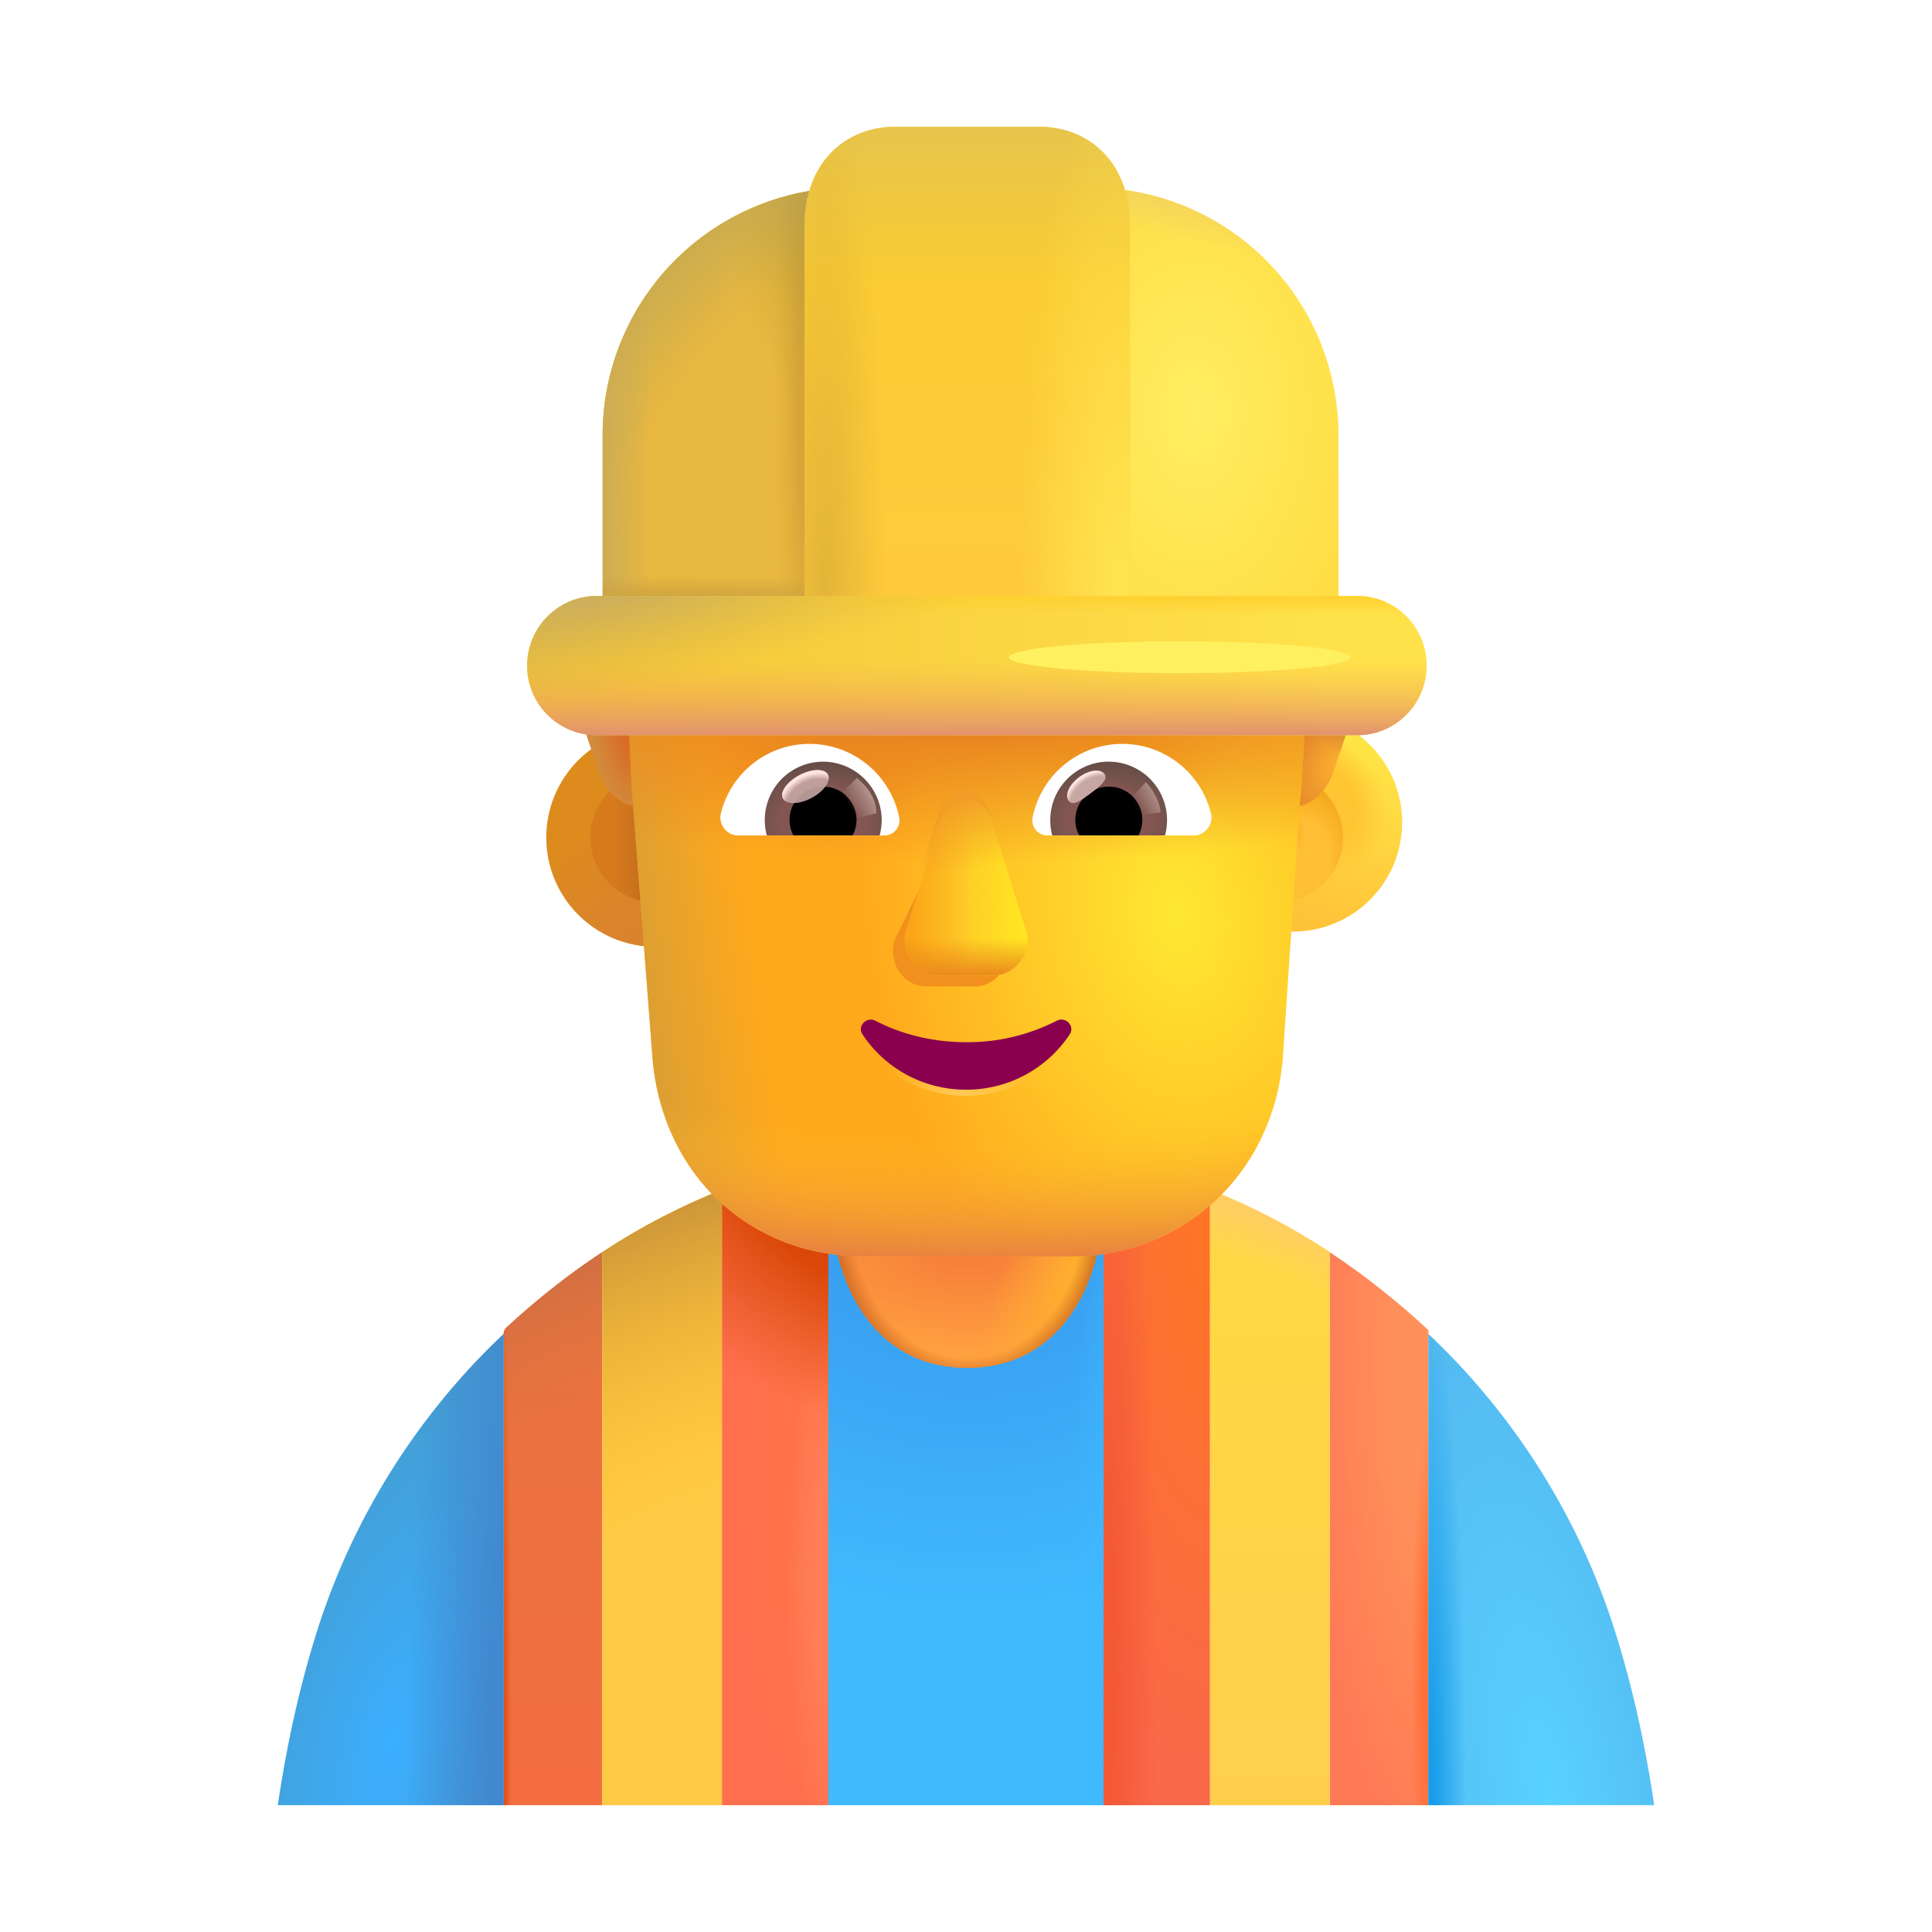 <svg width="32" height="32" fill="none" xmlns="http://www.w3.org/2000/svg"><path d="M16.02 19.29c-.78 0-1.55.08-2.3.23V29.9h4.58V19.52c-.74-.15-1.5-.23-2.28-.23Z" fill="url(#a)"/><path d="M16.02 19.29c-.78 0-1.55.08-2.3.23V29.9h4.58V19.52c-.74-.15-1.5-.23-2.28-.23Z" fill="url(#b)"/><path d="M13.72 19.168c-.607.134-1.195.31-1.763.537V29.9h1.764V19.168Z" fill="url(#c)"/><path d="M13.72 19.168c-.607.134-1.195.31-1.763.537V29.9h1.764V19.168Z" fill="url(#d)"/><path d="M13.72 19.168c-.607.134-1.195.31-1.763.537V29.9h1.764V19.168Z" fill="url(#e)"/><path d="M18.28 19.168c.607.134 1.195.31 1.762.537V29.9H18.28V19.168Z" fill="url(#f)"/><path d="M18.28 19.168c.607.134 1.195.31 1.762.537V29.9H18.28V19.168Z" fill="url(#g)"/><path d="M8.389 21.987a.15.15 0 0 0-.048.11v7.802h1.634v-9.16c-.56.37-1.092.79-1.586 1.248Z" fill="url(#h)"/><path d="M8.389 21.987a.15.15 0 0 0-.048.11v7.802h1.634v-9.16c-.56.37-1.092.79-1.586 1.248Z" fill="url(#i)"/><path d="M8.389 21.987a.15.15 0 0 0-.048.11v7.802h1.634v-9.16c-.56.37-1.092.79-1.586 1.248Z" fill="url(#j)"/><path d="M23.66 22.031V29.9h-1.635v-9.16c.578.383 1.126.817 1.634 1.292Z" fill="url(#k)"/><path d="M23.66 22.031V29.9h-1.635v-9.16c.578.383 1.126.817 1.634 1.292Z" fill="url(#l)"/><path d="M9.975 20.74v9.16h1.982V19.704c-.697.28-1.354.62-1.982 1.034Z" fill="#FFCA44"/><path d="M9.975 20.74v9.16h1.982V19.704c-.697.28-1.354.62-1.982 1.034Z" fill="url(#m)"/><path d="M22.025 20.74v9.16h-1.982V19.704c.697.28 1.354.62 1.982 1.034Z" fill="url(#n)"/><path d="M22.025 20.74v9.16h-1.982V19.704c.697.28 1.354.62 1.982 1.034Z" fill="url(#o)"/><path d="M4.601 29.9c.14-.947.34-1.882.62-2.787a11.56 11.56 0 0 1 3.12-5.018v7.804h-3.74Z" fill="url(#p)"/><path d="M4.601 29.9c.14-.947.34-1.882.62-2.787a11.56 11.56 0 0 1 3.12-5.018v7.804h-3.74Z" fill="url(#q)"/><path d="M27.399 29.9c-.14-.947-.34-1.882-.62-2.787a11.56 11.56 0 0 0-3.12-5.018v7.804h3.74Z" fill="url(#r)"/><path d="M27.399 29.9c-.14-.947-.34-1.882-.62-2.787a11.56 11.56 0 0 0-3.12-5.018v7.804h3.74Z" fill="url(#s)"/><path d="M13.81 20.376c.06.76.585 2.281 2.211 2.281s2.151-1.52 2.21-2.28h-4.42Z" fill="url(#t)"/><path d="M13.81 20.376c.06.76.585 2.281 2.211 2.281s2.151-1.52 2.21-2.28h-4.42Z" fill="url(#u)"/><path d="M13.81 20.376c.06.76.585 2.281 2.211 2.281s2.151-1.52 2.21-2.28h-4.42Z" fill="url(#v)"/><g filter="url(#w)"><ellipse cx="19.299" cy="10.826" rx="3.435" ry=".358" fill="#FFF060"/></g><circle cx="10.857" cy="13.871" r="1.809" fill="#DD8B1C"/><circle cx="10.857" cy="13.871" r="1.809" fill="url(#x)"/><g filter="url(#y)"><circle cx="10.857" cy="13.871" r="1.078" fill="url(#z)"/></g><g filter="url(#A)"><circle cx="21.165" cy="13.871" r="1.809" fill="url(#B)"/><circle cx="21.165" cy="13.871" r="1.809" fill="url(#C)"/></g><g filter="url(#D)"><circle cx="21.165" cy="13.871" r="1.078" fill="#FFBF34"/><circle cx="21.165" cy="13.871" r="1.078" fill="url(#E)"/><circle cx="21.165" cy="13.871" r="1.078" fill="url(#F)"/></g><path d="m10.523 13.357-.043-1.309-.844-.117c.026.085.117.368.27.824.153.456.475.591.617.602Z" fill="url(#G)"/><path d="m21.48 13.357.043-1.309.844-.117c-.026.085-.117.368-.27.824-.153.456-.475.591-.617.602Z" fill="url(#H)"/><path d="m21.48 13.357.043-1.309.844-.117c-.026.085-.117.368-.27.824-.153.456-.475.591-.617.602Z" fill="url(#I)"/><path d="M10.476 13.207c-.028-.34-.063-1.309-.063-1.558 0-.29.116-.636.349-.81l.174-.173c.29-.23.407-.577.407-.924v-.925c0-.289.174-.52.465-.578.697-.173 2.15-.462 4.242-.462 2.093 0 3.546.289 4.243.462.233.058.465.29.465.578v.925c0 .347.174.693.407.924.544.382.51.591.465 1.04-.014.14-.058 1.295-.097 1.56l-.288 4.29c-.174 1.917-1.681 3.253-3.478 3.253h-3.479c-1.855 0-3.304-1.336-3.478-3.253l-.334-4.349Z" fill="url(#J)"/><path d="M10.476 13.207c-.028-.34-.063-1.309-.063-1.558 0-.29.116-.636.349-.81l.174-.173c.29-.23.407-.577.407-.924v-.925c0-.289.174-.52.465-.578.697-.173 2.15-.462 4.242-.462 2.093 0 3.546.289 4.243.462.233.058.465.29.465.578v.925c0 .347.174.693.407.924.544.382.51.591.465 1.04-.014.14-.058 1.295-.097 1.56l-.288 4.29c-.174 1.917-1.681 3.253-3.478 3.253h-3.479c-1.855 0-3.304-1.336-3.478-3.253l-.334-4.349Z" fill="url(#K)"/><path d="M10.476 13.207c-.028-.34-.063-1.309-.063-1.558 0-.29.116-.636.349-.81l.174-.173c.29-.23.407-.577.407-.924v-.925c0-.289.174-.52.465-.578.697-.173 2.15-.462 4.242-.462 2.093 0 3.546.289 4.243.462.233.058.465.29.465.578v.925c0 .347.174.693.407.924.544.382.51.591.465 1.04-.014.14-.058 1.295-.097 1.56l-.288 4.29c-.174 1.917-1.681 3.253-3.478 3.253h-3.479c-1.855 0-3.304-1.336-3.478-3.253l-.334-4.349Z" fill="url(#L)"/><path d="M10.476 13.207c-.028-.34-.063-1.309-.063-1.558 0-.29.116-.636.349-.81l.174-.173c.29-.23.407-.577.407-.924v-.925c0-.289.174-.52.465-.578.697-.173 2.15-.462 4.242-.462 2.093 0 3.546.289 4.243.462.233.058.465.29.465.578v.925c0 .347.174.693.407.924.544.382.51.591.465 1.04-.014.14-.058 1.295-.097 1.56l-.288 4.29c-.174 1.917-1.681 3.253-3.478 3.253h-3.479c-1.855 0-3.304-1.336-3.478-3.253l-.334-4.349Z" fill="url(#M)"/><path d="M10.476 13.207c-.028-.34-.063-1.309-.063-1.558 0-.29.116-.636.349-.81l.174-.173c.29-.23.407-.577.407-.924v-.925c0-.289.174-.52.465-.578.697-.173 2.15-.462 4.242-.462 2.093 0 3.546.289 4.243.462.233.058.465.29.465.578v.925c0 .347.174.693.407.924.544.382.51.591.465 1.04-.014.14-.058 1.295-.097 1.56l-.288 4.29c-.174 1.917-1.681 3.253-3.478 3.253h-3.479c-1.855 0-3.304-1.336-3.478-3.253l-.334-4.349Z" fill="url(#N)"/><path d="M10.476 13.207c-.028-.34-.063-1.309-.063-1.558 0-.29.116-.636.349-.81l.174-.173c.29-.23.407-.577.407-.924v-.925c0-.289.174-.52.465-.578.697-.173 2.15-.462 4.242-.462 2.093 0 3.546.289 4.243.462.233.058.465.29.465.578v.925c0 .347.174.693.407.924.544.382.51.591.465 1.04-.014.14-.058 1.295-.097 1.56l-.288 4.29c-.174 1.917-1.681 3.253-3.478 3.253h-3.479c-1.855 0-3.304-1.336-3.478-3.253l-.334-4.349Z" fill="url(#O)"/><g filter="url(#P)"><path d="m15.703 13.739-.888 1.841c-.11.38.154.758.528.758h.8c.374 0 .638-.385.528-.758l-.54-1.841c-.116-.408-.306-.408-.428 0Z" fill="#F1901C"/></g><g filter="url(#Q)"><path d="m15.588 13.562-.576 1.842a.584.584 0 0 0 .564.757h.851c.4 0 .682-.385.564-.757l-.575-1.842c-.124-.408-.7-.408-.829 0Z" fill="#FFCC28"/><path d="m15.588 13.562-.576 1.842a.584.584 0 0 0 .564.757h.851c.4 0 .682-.385.564-.757l-.575-1.842c-.124-.408-.7-.408-.829 0Z" fill="url(#R)"/><path d="m15.588 13.562-.576 1.842a.584.584 0 0 0 .564.757h.851c.4 0 .682-.385.564-.757l-.575-1.842c-.124-.408-.7-.408-.829 0Z" fill="url(#S)"/><path d="m15.588 13.562-.576 1.842a.584.584 0 0 0 .564.757h.851c.4 0 .682-.385.564-.757l-.575-1.842c-.124-.408-.7-.408-.829 0Z" fill="url(#T)"/></g><g filter="url(#U)"><path d="m15.555 13.433-.576 1.841a.584.584 0 0 0 .564.758h.852c.4 0 .681-.385.564-.758l-.576-1.841c-.123-.408-.699-.408-.828 0Z" fill="url(#V)"/></g><g filter="url(#W)"><path d="M16.002 17.262c-.55 0-1.067-.129-1.501-.355-.149-.076-.308.091-.215.226.363.55.995.916 1.716.916.72 0 1.352-.366 1.715-.916.093-.14-.066-.302-.215-.226a3.238 3.238 0 0 1-1.5.355Z" stroke="url(#X)" stroke-width=".2"/></g><path d="M16.002 17.262c-.55 0-1.067-.129-1.501-.355-.149-.076-.308.091-.215.226.363.55.995.916 1.716.916.72 0 1.352-.366 1.715-.916.093-.14-.066-.302-.215-.226a3.238 3.238 0 0 1-1.5.355Z" fill="#8A004F"/><path d="M18.589 12.321c.707 0 1.305.488 1.467 1.147a.297.297 0 0 1-.29.37H17.35a.25.25 0 0 1-.247-.295 1.514 1.514 0 0 1 1.486-1.222Z" fill="#fff"/><path d="M18.364 12.616a.967.967 0 0 1 .932 1.221h-1.867a.97.97 0 0 1 .936-1.222Z" fill="url(#Y)"/><path d="M17.811 13.582c0-.307.246-.553.554-.553a.551.551 0 0 1 .492.808h-.98a.501.501 0 0 1-.066-.255Z" fill="#000"/><g filter="url(#Z)"><path d="M18.293 12.82c.07.092-.075.204-.238.327-.164.122-.285.208-.354.116-.07-.092.008-.266.171-.388.164-.123.352-.147.421-.055Z" fill="#C7A7A3"/><path d="M18.293 12.82c.07.092-.075.204-.238.327-.164.122-.285.208-.354.116-.07-.092.008-.266.171-.388.164-.123.352-.147.421-.055Z" fill="url(#aa)"/></g><g filter="url(#ab)"><path d="M19.226 13.455a.91.91 0 0 0-.25-.501l-.282.309.127.247.405-.055Z" fill="url(#ac)"/></g><path d="M13.409 12.321c-.708 0-1.305.488-1.468 1.147a.297.297 0 0 0 .29.37h2.417a.25.25 0 0 0 .246-.295 1.518 1.518 0 0 0-1.485-1.222Z" fill="#fff"/><path d="M13.633 12.616a.967.967 0 0 0-.932 1.221h1.868a.988.988 0 0 0 .035-.255.973.973 0 0 0-.971-.966Z" fill="url(#ad)"/><path d="M14.187 13.582a.551.551 0 0 0-.554-.553.551.551 0 0 0-.492.808h.98a.549.549 0 0 0 .066-.255Z" fill="#000"/><g filter="url(#ae)"><path d="M14.516 13.469c0-.313-.254-.521-.323-.584l-.312.302.192.392.443-.11Z" fill="url(#af)"/></g><g filter="url(#ag)" transform="rotate(-27.914 13.341 13.028)"><ellipse cx="13.341" cy="13.028" rx=".422" ry=".214" fill="#C7A7A3" fill-opacity=".9"/><ellipse cx="13.341" cy="13.028" rx=".422" ry=".214" fill="url(#ah)"/></g><path d="M9.982 7.208a4.1 4.1 0 0 1 4.1-4.1h3.987a4.1 4.1 0 0 1 4.1 4.1V9.89H9.982V7.21Z" fill="url(#ai)"/><path d="M9.982 7.208a4.1 4.1 0 0 1 4.1-4.1h3.987a4.1 4.1 0 0 1 4.1 4.1V9.89H9.982V7.21Z" fill="url(#aj)"/><path d="M9.982 7.208a4.1 4.1 0 0 1 4.1-4.1h3.987a4.1 4.1 0 0 1 4.1 4.1V9.89H9.982V7.21Z" fill="url(#ak)"/><path d="M9.982 7.208a4.1 4.1 0 0 1 4.1-4.1h3.987a4.1 4.1 0 0 1 4.1 4.1V9.89H9.982V7.21Z" fill="url(#al)"/><path d="M9.982 7.208a4.1 4.1 0 0 1 4.1-4.1h3.987a4.1 4.1 0 0 1 4.1 4.1V9.89H9.982V7.21Z" fill="url(#am)"/><path d="M9.982 7.208a4.1 4.1 0 0 1 4.1-4.1h3.987a4.1 4.1 0 0 1 4.1 4.1V9.89H9.982V7.21Z" fill="url(#an)"/><path d="M9.982 7.208a4.1 4.1 0 0 1 4.1-4.1h3.987a4.1 4.1 0 0 1 4.1 4.1V9.89H9.982V7.21Z" fill="url(#ao)"/><path d="M9.982 7.208a4.1 4.1 0 0 1 4.1-4.1h3.987a4.1 4.1 0 0 1 4.1 4.1V9.89H9.982V7.21Z" fill="url(#ap)"/><g filter="url(#aq)"><path d="M14.826 2.1h2.39c.829 0 1.5.603 1.5 1.633v6.795h-5.39V3.733c0-1.03.671-1.633 1.5-1.633Z" fill="url(#ar)"/><path d="M14.826 2.1h2.39c.829 0 1.5.603 1.5 1.633v6.795h-5.39V3.733c0-1.03.671-1.633 1.5-1.633Z" fill="url(#as)"/><path d="M14.826 2.1h2.39c.829 0 1.5.603 1.5 1.633v6.795h-5.39V3.733c0-1.03.671-1.633 1.5-1.633Z" fill="url(#at)"/><path d="M14.826 2.1h2.39c.829 0 1.5.603 1.5 1.633v6.795h-5.39V3.733c0-1.03.671-1.633 1.5-1.633Z" fill="url(#au)"/></g><path d="M22.477 9.872H9.883a1.153 1.153 0 1 0 0 2.306h12.594c.642 0 1.153-.52 1.153-1.153a1.147 1.147 0 0 0-1.153-1.153Z" fill="url(#av)"/><path d="M22.477 9.872H9.883a1.153 1.153 0 1 0 0 2.306h12.594c.642 0 1.153-.52 1.153-1.153a1.147 1.147 0 0 0-1.153-1.153Z" fill="url(#aw)"/><path d="M22.477 9.872H9.883a1.153 1.153 0 1 0 0 2.306h12.594c.642 0 1.153-.52 1.153-1.153a1.147 1.147 0 0 0-1.153-1.153Z" fill="url(#ax)"/><path d="M22.477 9.872H9.883a1.153 1.153 0 1 0 0 2.306h12.594c.642 0 1.153-.52 1.153-1.153a1.147 1.147 0 0 0-1.153-1.153Z" fill="url(#ay)"/><g filter="url(#az)"><ellipse cx="19.54" cy="10.886" rx="2.827" ry=".264" fill="#FFF060"/></g><defs><radialGradient id="a" cx="0" cy="0" r="1" gradientUnits="userSpaceOnUse" gradientTransform="matrix(0 10.25 -8.822 0 16.01 16.61)"><stop stop-color="#3086E2"/><stop offset="1" stop-color="#41BAFF"/></radialGradient><radialGradient id="b" cx="0" cy="0" r="1" gradientUnits="userSpaceOnUse" gradientTransform="matrix(-.905 0 0 -8.831 18.677 26.142)"><stop stop-color="#3FB7FF"/><stop offset="1" stop-color="#3FB7FF" stop-opacity="0"/></radialGradient><radialGradient id="c" cx="0" cy="0" r="1" gradientUnits="userSpaceOnUse" gradientTransform="matrix(0 5.914 -1.617 0 13.72 24.534)"><stop stop-color="#FF7446"/><stop offset="1" stop-color="#FF6F4E"/></radialGradient><radialGradient id="d" cx="0" cy="0" r="1" gradientUnits="userSpaceOnUse" gradientTransform="matrix(0 4.558 -.701 0 13.72 26.201)"><stop offset=".35" stop-color="#FF7E58"/><stop offset="1" stop-color="#FF7E58" stop-opacity="0"/></radialGradient><radialGradient id="e" cx="0" cy="0" r="1" gradientUnits="userSpaceOnUse" gradientTransform="rotate(116.713 .94 14.381) scale(3.38 5.522)"><stop offset=".343" stop-color="#DA4708"/><stop offset="1" stop-color="#DC5314" stop-opacity="0"/></radialGradient><radialGradient id="f" cx="0" cy="0" r="1" gradientUnits="userSpaceOnUse" gradientTransform="matrix(0 9.438 -2.834 0 20.043 20.236)"><stop stop-color="#FF7523"/><stop offset="1" stop-color="#FB684A"/></radialGradient><radialGradient id="g" cx="0" cy="0" r="1" gradientUnits="userSpaceOnUse" gradientTransform="matrix(.882 0 0 11.047 18.28 27.354)"><stop offset=".214" stop-color="#F25937"/><stop offset="1" stop-color="#F25937" stop-opacity="0"/></radialGradient><radialGradient id="i" cx="0" cy="0" r="1" gradientUnits="userSpaceOnUse" gradientTransform="matrix(-3.527 -8.456 9.646 -4.024 12.416 28.854)"><stop offset=".684" stop-color="#E07241" stop-opacity="0"/><stop offset=".951" stop-color="#CC6E42"/></radialGradient><radialGradient id="j" cx="0" cy="0" r="1" gradientUnits="userSpaceOnUse" gradientTransform="matrix(.131 0 0 9.007 8.34 29.9)"><stop offset=".245" stop-color="#DE521D"/><stop offset="1" stop-color="#DE521D" stop-opacity="0"/></radialGradient><radialGradient id="k" cx="0" cy="0" r="1" gradientUnits="userSpaceOnUse" gradientTransform="matrix(0 8.783 -2.01 0 23.66 22.513)"><stop offset=".309" stop-color="#FF905A"/><stop offset="1" stop-color="#FF7955"/></radialGradient><radialGradient id="l" cx="0" cy="0" r="1" gradientUnits="userSpaceOnUse" gradientTransform="matrix(0 4.375 -.279 0 23.66 27.907)"><stop offset=".325" stop-color="#FE713A"/><stop offset="1" stop-color="#FE713A" stop-opacity="0"/></radialGradient><radialGradient id="m" cx="0" cy="0" r="1" gradientUnits="userSpaceOnUse" gradientTransform="rotate(-108.091 18.462 10.106) scale(11.665 18.669)"><stop offset=".566" stop-color="#FDBF28" stop-opacity="0"/><stop offset=".971" stop-color="#CD963A"/></radialGradient><radialGradient id="o" cx="0" cy="0" r="1" gradientUnits="userSpaceOnUse" gradientTransform="matrix(1.794 -5.219 8.06 2.771 19.24 25.33)"><stop offset=".834" stop-color="#FFCE64" stop-opacity="0"/><stop offset=".998" stop-color="#FFCE64"/></radialGradient><radialGradient id="p" cx="0" cy="0" r="1" gradientUnits="userSpaceOnUse" gradientTransform="matrix(1.87 -7.312 2.946 .753 6.471 28.86)"><stop stop-color="#3BAEFF"/><stop offset="1" stop-color="#469BC8"/></radialGradient><radialGradient id="q" cx="0" cy="0" r="1" gradientUnits="userSpaceOnUse" gradientTransform="matrix(-2.281 0 0 -15.373 9.022 29.673)"><stop offset=".385" stop-color="#4188D0"/><stop offset="1" stop-color="#4188D0" stop-opacity="0"/></radialGradient><radialGradient id="r" cx="0" cy="0" r="1" gradientUnits="userSpaceOnUse" gradientTransform="matrix(-1.406 -8.133 2.48 -.429 25.677 29.9)"><stop stop-color="#58D2FF"/><stop offset="1" stop-color="#54B9F0"/></radialGradient><radialGradient id="s" cx="0" cy="0" r="1" gradientUnits="userSpaceOnUse" gradientTransform="matrix(0 -8.324 .625 0 23.659 29.9)"><stop offset=".154" stop-color="#199DEA"/><stop offset="1" stop-color="#199DEA" stop-opacity="0"/></radialGradient><radialGradient id="t" cx="0" cy="0" r="1" gradientUnits="userSpaceOnUse" gradientTransform="matrix(0 2 -3.968 0 16.021 20.657)"><stop offset=".133" stop-color="#F7803A"/><stop offset=".88" stop-color="#FFA040"/></radialGradient><radialGradient id="u" cx="0" cy="0" r="1" gradientUnits="userSpaceOnUse" gradientTransform="rotate(125.503 3.83 15.16) scale(3.013 1.495)"><stop offset=".239" stop-color="#FFB32D"/><stop offset="1" stop-color="#FFB32D" stop-opacity="0"/></radialGradient><radialGradient id="v" cx="0" cy="0" r="1" gradientUnits="userSpaceOnUse" gradientTransform="matrix(0 2.891 -2.327 0 16.021 20.126)"><stop offset=".816" stop-color="#CB6621" stop-opacity="0"/><stop offset=".973" stop-color="#CB6621"/></radialGradient><radialGradient id="x" cx="0" cy="0" r="1" gradientUnits="userSpaceOnUse" gradientTransform="rotate(-118.369 9.856 4.664) scale(2.065 2.536)"><stop stop-color="#D9822F"/><stop offset="1" stop-color="#D9822F" stop-opacity="0"/></radialGradient><radialGradient id="C" cx="0" cy="0" r="1" gradientUnits="userSpaceOnUse" gradientTransform="rotate(-36.06 31.65 -26.338) scale(1.108 1.265)"><stop offset=".543" stop-color="#FFC532"/><stop offset="1" stop-color="#FFC532" stop-opacity="0"/></radialGradient><radialGradient id="E" cx="0" cy="0" r="1" gradientUnits="userSpaceOnUse" gradientTransform="matrix(.89 -1.637 .958 .521 21.12 14.761)"><stop offset=".69" stop-color="#F4A51A" stop-opacity="0"/><stop offset="1" stop-color="#F4A51A"/></radialGradient><radialGradient id="F" cx="0" cy="0" r="1" gradientUnits="userSpaceOnUse" gradientTransform="matrix(.281 .278 -.358 .362 21.165 13.871)"><stop stop-color="#E59B1F"/><stop offset="1" stop-color="#E59B1F" stop-opacity="0"/></radialGradient><radialGradient id="G" cx="0" cy="0" r="1" gradientUnits="userSpaceOnUse" gradientTransform="matrix(.144 1.312 -.53 .058 10.38 12.14)"><stop offset=".177" stop-color="#D96C26"/><stop offset="1" stop-color="#D28B3A"/></radialGradient><radialGradient id="H" cx="0" cy="0" r="1" gradientUnits="userSpaceOnUse" gradientTransform="rotate(121.225 7.506 12.554) scale(1.688 1.05)"><stop stop-color="#FBAF2F"/><stop offset="1" stop-color="#D66F27"/></radialGradient><radialGradient id="J" cx="0" cy="0" r="1" gradientUnits="userSpaceOnUse" gradientTransform="rotate(170.272 9.097 8.405) scale(5.161 7.483)"><stop stop-color="#FFE833"/><stop offset="1" stop-color="#FFA91C"/></radialGradient><radialGradient id="L" cx="0" cy="0" r="1" gradientUnits="userSpaceOnUse" gradientTransform="matrix(0 8.855 -20.125 0 16.534 12.147)"><stop offset=".75" stop-color="#FFC128" stop-opacity="0"/><stop offset=".992" stop-color="#E67F42"/></radialGradient><radialGradient id="M" cx="0" cy="0" r="1" gradientUnits="userSpaceOnUse" gradientTransform="matrix(0 -1.416 1.743 0 18.544 12.493)"><stop stop-color="#FFBA0D"/><stop offset="1" stop-color="#FFBA0D" stop-opacity="0"/></radialGradient><radialGradient id="N" cx="0" cy="0" r="1" gradientUnits="userSpaceOnUse" gradientTransform="matrix(0 -1.507 1.874 0 13.605 12.457)"><stop stop-color="#EE911A"/><stop offset="1" stop-color="#EE911A" stop-opacity="0"/></radialGradient><radialGradient id="O" cx="0" cy="0" r="1" gradientUnits="userSpaceOnUse" gradientTransform="matrix(0 2.666 -10.94 0 16.033 11.628)"><stop offset=".204" stop-color="#E98520"/><stop offset="1" stop-color="#E98520" stop-opacity="0"/></radialGradient><radialGradient id="X" cx="0" cy="0" r="1" gradientUnits="userSpaceOnUse" gradientTransform="matrix(.027 -.68 2.039 .08 15.91 18.218)"><stop stop-color="#FFD069"/><stop offset="1" stop-color="#FFBE30" stop-opacity="0"/></radialGradient><radialGradient id="Y" cx="0" cy="0" r="1" gradientUnits="userSpaceOnUse" gradientTransform="matrix(0 -.961 1.223 0 18.362 13.618)"><stop offset=".585" stop-color="#835652"/><stop offset="1" stop-color="#674E47"/></radialGradient><radialGradient id="aa" cx="0" cy="0" r="1" gradientUnits="userSpaceOnUse" gradientTransform="matrix(-.251 -.324 .446 -.346 18.115 13.223)"><stop offset=".766" stop-color="#FFE6E2" stop-opacity="0"/><stop offset=".966" stop-color="#FFE6E2"/></radialGradient><radialGradient id="ad" cx="0" cy="0" r="1" gradientUnits="userSpaceOnUse" gradientTransform="matrix(0 -.961 1.223 0 13.635 13.618)"><stop offset=".585" stop-color="#835652"/><stop offset="1" stop-color="#674E47"/></radialGradient><radialGradient id="ah" cx="0" cy="0" r="1" gradientUnits="userSpaceOnUse" gradientTransform="matrix(-.008 -.535 .643 -.01 13.325 13.37)"><stop offset=".766" stop-color="#FFE6E2" stop-opacity="0"/><stop offset=".966" stop-color="#FFE6E2"/></radialGradient><radialGradient id="ai" cx="0" cy="0" r="1" gradientUnits="userSpaceOnUse" gradientTransform="matrix(0 4.562 -2.881 0 19.794 6.827)"><stop stop-color="#FFEE61"/><stop offset="1" stop-color="#FD4"/></radialGradient><radialGradient id="aj" cx="0" cy="0" r="1" gradientUnits="userSpaceOnUse" gradientTransform="matrix(0 -16 5.798 0 12.044 9.89)"><stop offset=".301" stop-color="#E9B840"/><stop offset="1" stop-color="#E9B840" stop-opacity="0"/></radialGradient><radialGradient id="ak" cx="0" cy="0" r="1" gradientUnits="userSpaceOnUse" gradientTransform="matrix(1.281 -8 15.269 2.445 17.45 10.327)"><stop offset=".814" stop-color="#EECD67" stop-opacity="0"/><stop offset=".946" stop-color="#EECD67"/></radialGradient><radialGradient id="al" cx="0" cy="0" r="1" gradientUnits="userSpaceOnUse" gradientTransform="matrix(0 6.875 -.59 0 13.388 6.499)"><stop offset=".305" stop-color="#D7A439"/><stop offset="1" stop-color="#E1B037" stop-opacity="0"/></radialGradient><radialGradient id="am" cx="0" cy="0" r="1" gradientUnits="userSpaceOnUse" gradientTransform="rotate(84.92 5.263 8.75) scale(4.235 1.692)"><stop offset=".103" stop-color="#B59741"/><stop offset="1" stop-color="#CBA731" stop-opacity="0"/></radialGradient><radialGradient id="an" cx="0" cy="0" r="1" gradientUnits="userSpaceOnUse" gradientTransform="matrix(-5.25 -6.375 7.836 -6.453 16.95 9.733)"><stop offset=".781" stop-color="#C3A852" stop-opacity="0"/><stop offset="1" stop-color="#C3A852"/></radialGradient><radialGradient id="ap" cx="0" cy="0" r="1" gradientUnits="userSpaceOnUse" gradientTransform="matrix(0 -.594 5.797 0 11.17 10.124)"><stop offset=".263" stop-color="#C8A03F"/><stop offset="1" stop-color="#C8A03F" stop-opacity="0"/></radialGradient><radialGradient id="at" cx="0" cy="0" r="1" gradientUnits="userSpaceOnUse" gradientTransform="matrix(0 -9.062 1 0 13.67 9.89)"><stop stop-color="#E3B438"/><stop offset="1" stop-color="#E3B438" stop-opacity="0"/></radialGradient><radialGradient id="au" cx="0" cy="0" r="1" gradientUnits="userSpaceOnUse" gradientTransform="matrix(0 -8.781 1.688 0 18.544 9.952)"><stop stop-color="#FFE550"/><stop offset="1" stop-color="#FFE550" stop-opacity="0"/></radialGradient><radialGradient id="ay" cx="0" cy="0" r="1" gradientUnits="userSpaceOnUse" gradientTransform="rotate(75.753 .191 12.137) scale(2.126 12.711)"><stop offset=".173" stop-color="#C4A966"/><stop offset="1" stop-color="#DFB83E" stop-opacity="0"/></radialGradient><linearGradient id="h" x1="9.158" y1="21.169" x2="9.158" y2="29.899" gradientUnits="userSpaceOnUse"><stop stop-color="#E6743E"/><stop offset="1" stop-color="#F46D40"/></linearGradient><linearGradient id="n" x1="21.034" y1="19.705" x2="21.034" y2="29.899" gradientUnits="userSpaceOnUse"><stop stop-color="#FFDA42"/><stop offset="1" stop-color="#FFCF4C"/></linearGradient><linearGradient id="z" x1="10.857" y1="14.173" x2="10.163" y2="14.173" gradientUnits="userSpaceOnUse"><stop stop-color="#BD6A1E"/><stop offset="1" stop-color="#D77A1C"/></linearGradient><linearGradient id="B" x1="22.342" y1="12.688" x2="21.455" y2="15.437" gradientUnits="userSpaceOnUse"><stop stop-color="#FFE446"/><stop offset="1" stop-color="#FFC339"/></linearGradient><linearGradient id="I" x1="22.367" y1="12.025" x2="22.124" y2="12.454" gradientUnits="userSpaceOnUse"><stop stop-color="#D4873A"/><stop offset="1" stop-color="#D4873A" stop-opacity="0"/></linearGradient><linearGradient id="K" x1="10.155" y1="17.214" x2="12.661" y2="16.887" gradientUnits="userSpaceOnUse"><stop stop-color="#D19C3A"/><stop offset="1" stop-color="#D19C3A" stop-opacity="0"/></linearGradient><linearGradient id="R" x1="15.065" y1="15.007" x2="16.082" y2="15.007" gradientUnits="userSpaceOnUse"><stop stop-color="#FAA416"/><stop offset="1" stop-color="#FAA416" stop-opacity="0"/></linearGradient><linearGradient id="S" x1="17.018" y1="15.357" x2="15.907" y2="15.341" gradientUnits="userSpaceOnUse"><stop stop-color="#FFE721"/><stop offset="1" stop-color="#FFE721" stop-opacity="0"/></linearGradient><linearGradient id="T" x1="16.212" y1="16.161" x2="16.212" y2="15.54" gradientUnits="userSpaceOnUse"><stop stop-color="#EB8A1C"/><stop offset="1" stop-color="#EB8A1C" stop-opacity="0"/></linearGradient><linearGradient id="V" x1="15.969" y1="13.127" x2="16.18" y2="14.405" gradientUnits="userSpaceOnUse"><stop stop-color="#F09C26"/><stop offset="1" stop-color="#F09C26" stop-opacity="0"/></linearGradient><linearGradient id="ac" x1="19.205" y1="13.191" x2="18.865" y2="13.4" gradientUnits="userSpaceOnUse"><stop stop-color="#B4948D"/><stop offset="1" stop-color="#B4948D" stop-opacity="0"/></linearGradient><linearGradient id="af" x1="14.441" y1="13.191" x2="14.101" y2="13.4" gradientUnits="userSpaceOnUse"><stop stop-color="#B4948D"/><stop offset="1" stop-color="#B4948D" stop-opacity="0"/></linearGradient><linearGradient id="ao" x1="9.982" y1="9.264" x2="10.794" y2="9.264" gradientUnits="userSpaceOnUse"><stop stop-color="#CDAC54"/><stop offset="1" stop-color="#CDAC54" stop-opacity="0"/></linearGradient><linearGradient id="ar" x1="16.021" y1="2.1" x2="16.021" y2="10.528" gradientUnits="userSpaceOnUse"><stop stop-color="#F9CD2E"/><stop offset="1" stop-color="#FFCA3D"/></linearGradient><linearGradient id="as" x1="16.021" y1="2.1" x2="16.021" y2="4.702" gradientUnits="userSpaceOnUse"><stop stop-color="#E7C44C"/><stop offset="1" stop-color="#E7C44C" stop-opacity="0"/></linearGradient><linearGradient id="av" x1="21.997" y1="11.273" x2="5.369" y2="11.273" gradientUnits="userSpaceOnUse"><stop stop-color="#FFE24A"/><stop offset="1" stop-color="#F0BC33"/></linearGradient><linearGradient id="aw" x1="15.798" y1="9.872" x2="15.798" y2="10.185" gradientUnits="userSpaceOnUse"><stop offset=".027" stop-color="#FFD131"/><stop offset="1" stop-color="#FFD131" stop-opacity="0"/></linearGradient><linearGradient id="ax" x1="16.716" y1="12.178" x2="16.716" y2="10.925" gradientUnits="userSpaceOnUse"><stop stop-color="#E1926F"/><stop offset="1" stop-color="#F9B14D" stop-opacity="0"/></linearGradient><filter id="w" x="15.115" y="9.718" width="8.369" height="2.215" filterUnits="userSpaceOnUse" color-interpolation-filters="sRGB"><feFlood flood-opacity="0" result="BackgroundImageFix"/><feBlend in="SourceGraphic" in2="BackgroundImageFix" result="shape"/><feGaussianBlur stdDeviation=".375" result="effect1_foregroundBlur_4002_2947"/></filter><filter id="y" x="9.279" y="12.293" width="3.156" height="3.156" filterUnits="userSpaceOnUse" color-interpolation-filters="sRGB"><feFlood flood-opacity="0" result="BackgroundImageFix"/><feBlend in="SourceGraphic" in2="BackgroundImageFix" result="shape"/><feGaussianBlur stdDeviation=".25" result="effect1_foregroundBlur_4002_2947"/></filter><filter id="A" x="19.356" y="11.812" width="3.868" height="3.868" filterUnits="userSpaceOnUse" color-interpolation-filters="sRGB"><feFlood flood-opacity="0" result="BackgroundImageFix"/><feBlend in="SourceGraphic" in2="BackgroundImageFix" result="shape"/><feColorMatrix in="SourceAlpha" values="0 0 0 0 0 0 0 0 0 0 0 0 0 0 0 0 0 0 127 0" result="hardAlpha"/><feOffset dx=".25" dy="-.25"/><feGaussianBlur stdDeviation=".25"/><feComposite in2="hardAlpha" operator="arithmetic" k2="-1" k3="1"/><feColorMatrix values="0 0 0 0 0.851 0 0 0 0 0.561 0 0 0 0 0.376 0 0 0 1 0"/><feBlend in2="shape" result="effect1_innerShadow_4002_2947"/></filter><filter id="D" x="19.587" y="12.293" width="3.156" height="3.156" filterUnits="userSpaceOnUse" color-interpolation-filters="sRGB"><feFlood flood-opacity="0" result="BackgroundImageFix"/><feBlend in="SourceGraphic" in2="BackgroundImageFix" result="shape"/><feGaussianBlur stdDeviation=".25" result="effect1_foregroundBlur_4002_2947"/></filter><filter id="P" x="14.039" y="12.683" width="3.407" height="4.405" filterUnits="userSpaceOnUse" color-interpolation-filters="sRGB"><feFlood flood-opacity="0" result="BackgroundImageFix"/><feBlend in="SourceGraphic" in2="BackgroundImageFix" result="shape"/><feGaussianBlur stdDeviation=".375" result="effect1_foregroundBlur_4002_2947"/></filter><filter id="Q" x="14.735" y="13.006" width="2.534" height="3.405" filterUnits="userSpaceOnUse" color-interpolation-filters="sRGB"><feFlood flood-opacity="0" result="BackgroundImageFix"/><feBlend in="SourceGraphic" in2="BackgroundImageFix" result="shape"/><feGaussianBlur stdDeviation=".125" result="effect1_foregroundBlur_4002_2947"/></filter><filter id="U" x="14.702" y="12.877" width="2.534" height="3.405" filterUnits="userSpaceOnUse" color-interpolation-filters="sRGB"><feFlood flood-opacity="0" result="BackgroundImageFix"/><feBlend in="SourceGraphic" in2="BackgroundImageFix" result="shape"/><feGaussianBlur stdDeviation=".125" result="effect1_foregroundBlur_4002_2947"/></filter><filter id="W" x="14.058" y="16.687" width="3.886" height="1.562" filterUnits="userSpaceOnUse" color-interpolation-filters="sRGB"><feFlood flood-opacity="0" result="BackgroundImageFix"/><feBlend in="SourceGraphic" in2="BackgroundImageFix" result="shape"/><feGaussianBlur stdDeviation=".05" result="effect1_foregroundBlur_4002_2947"/></filter><filter id="Z" x="17.575" y="12.664" width=".836" height=".738" filterUnits="userSpaceOnUse" color-interpolation-filters="sRGB"><feFlood flood-opacity="0" result="BackgroundImageFix"/><feBlend in="SourceGraphic" in2="BackgroundImageFix" result="shape"/><feGaussianBlur stdDeviation=".05" result="effect1_foregroundBlur_4002_2947"/></filter><filter id="ab" x="18.494" y="12.754" width=".932" height=".956" filterUnits="userSpaceOnUse" color-interpolation-filters="sRGB"><feFlood flood-opacity="0" result="BackgroundImageFix"/><feBlend in="SourceGraphic" in2="BackgroundImageFix" result="shape"/><feGaussianBlur stdDeviation=".1" result="effect1_foregroundBlur_4002_2947"/></filter><filter id="ae" x="13.681" y="12.685" width="1.035" height="1.093" filterUnits="userSpaceOnUse" color-interpolation-filters="sRGB"><feFlood flood-opacity="0" result="BackgroundImageFix"/><feBlend in="SourceGraphic" in2="BackgroundImageFix" result="shape"/><feGaussianBlur stdDeviation=".1" result="effect1_foregroundBlur_4002_2947"/></filter><filter id="ag" x="12.855" y="12.655" width=".972" height=".747" filterUnits="userSpaceOnUse" color-interpolation-filters="sRGB"><feFlood flood-opacity="0" result="BackgroundImageFix"/><feBlend in="SourceGraphic" in2="BackgroundImageFix" result="shape"/><feGaussianBlur stdDeviation=".05" result="effect1_foregroundBlur_4002_2947"/></filter><filter id="aq" x="13.126" y="2.1" width="5.791" height="8.428" filterUnits="userSpaceOnUse" color-interpolation-filters="sRGB"><feFlood flood-opacity="0" result="BackgroundImageFix"/><feBlend in="SourceGraphic" in2="BackgroundImageFix" result="shape"/><feColorMatrix in="SourceAlpha" values="0 0 0 0 0 0 0 0 0 0 0 0 0 0 0 0 0 0 127 0" result="hardAlpha"/><feOffset dx=".2"/><feGaussianBlur stdDeviation=".3"/><feComposite in2="hardAlpha" operator="arithmetic" k2="-1" k3="1"/><feColorMatrix values="0 0 0 0 0.769 0 0 0 0 0.659 0 0 0 0 0.322 0 0 0 1 0"/><feBlend in2="shape" result="effect1_innerShadow_4002_2947"/><feColorMatrix in="SourceAlpha" values="0 0 0 0 0 0 0 0 0 0 0 0 0 0 0 0 0 0 127 0" result="hardAlpha"/><feOffset dx="-.2"/><feGaussianBlur stdDeviation=".3"/><feComposite in2="hardAlpha" operator="arithmetic" k2="-1" k3="1"/><feColorMatrix values="0 0 0 0 1 0 0 0 0 0.925 0 0 0 0 0.373 0 0 0 1 0"/><feBlend in2="effect1_innerShadow_4002_2947" result="effect2_innerShadow_4002_2947"/></filter><filter id="az" x="15.713" y="9.622" width="7.654" height="2.528" filterUnits="userSpaceOnUse" color-interpolation-filters="sRGB"><feFlood flood-opacity="0" result="BackgroundImageFix"/><feBlend in="SourceGraphic" in2="BackgroundImageFix" result="shape"/><feGaussianBlur stdDeviation=".5" result="effect1_foregroundBlur_4002_2947"/></filter></defs></svg>